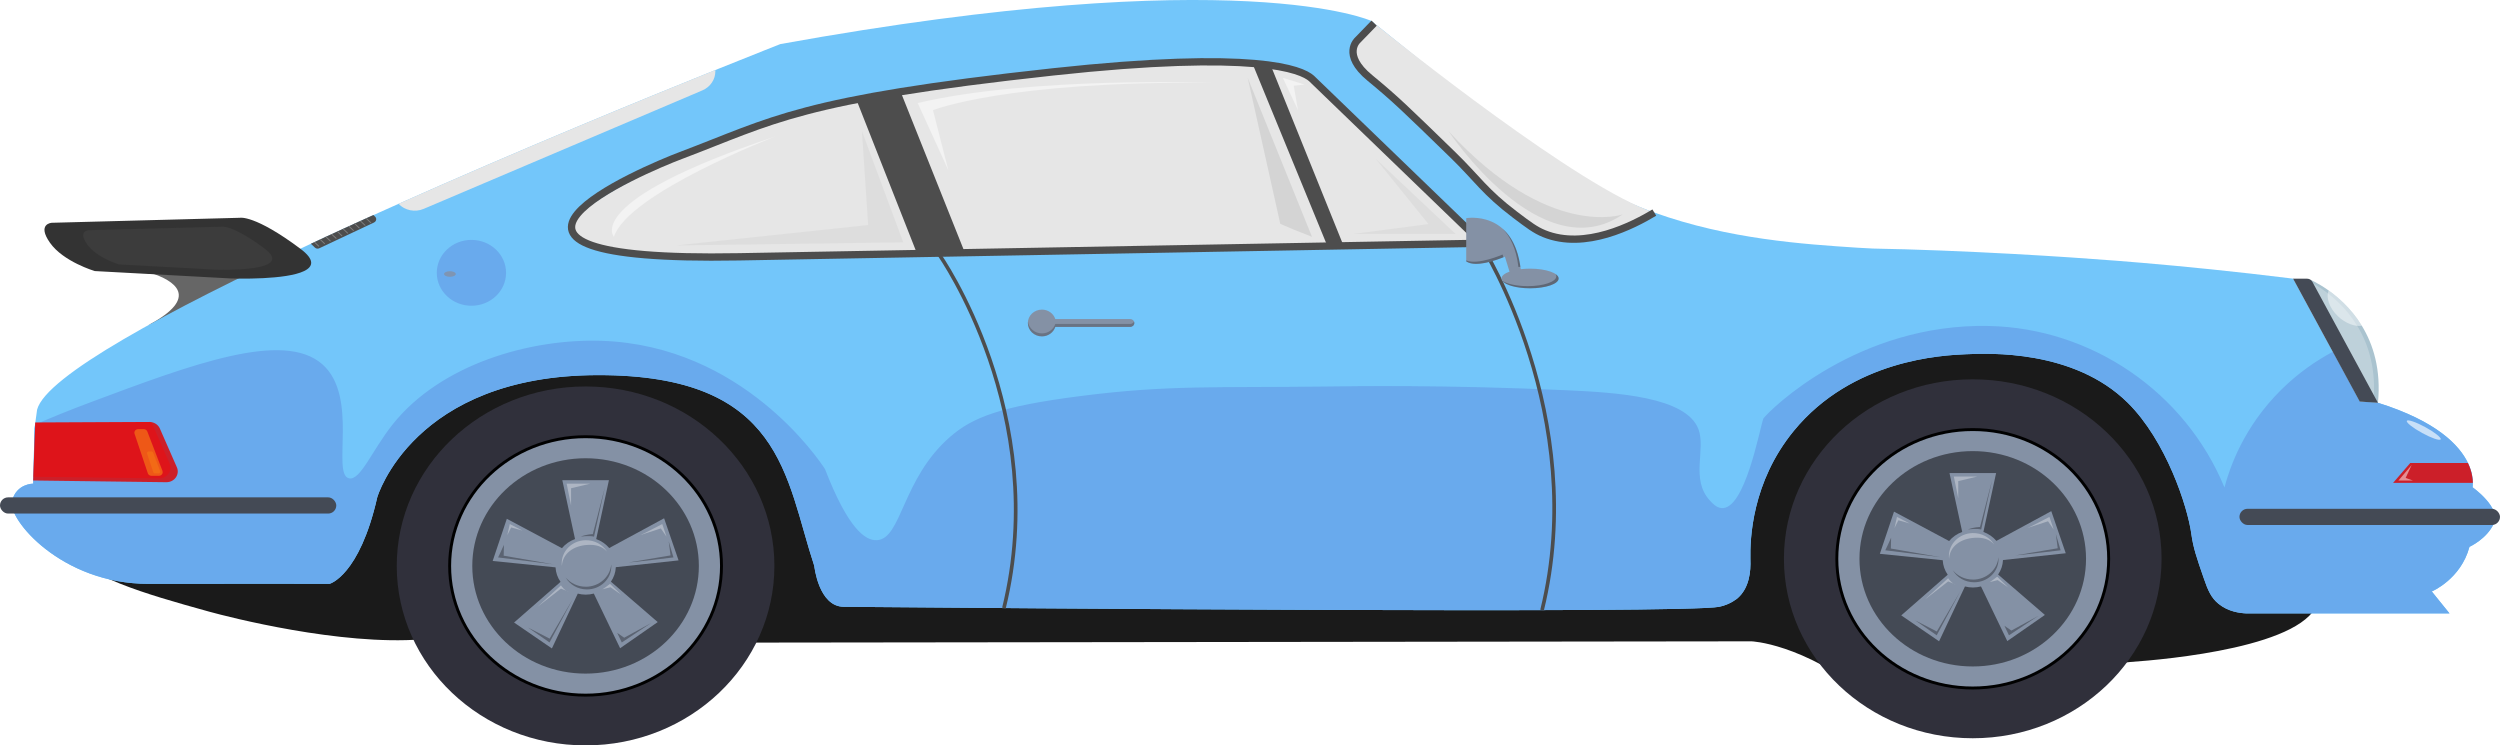 <?xml version="1.0" encoding="UTF-8"?>
<svg id="Layer_2" xmlns="http://www.w3.org/2000/svg" viewBox="0 0 700 208.71">
  <defs>
    <style>
      .cls-1 {
        stroke: #000;
        stroke-width: .82px;
      }

      .cls-1, .cls-2, .cls-3 {
        fill: #8491a5;
      }

      .cls-1, .cls-4, .cls-5 {
        stroke-miterlimit: 10;
      }

      .cls-6 {
        opacity: .29;
      }

      .cls-7, .cls-8 {
        fill: #444a55;
      }

      .cls-9 {
        opacity: .45;
      }

      .cls-9, .cls-10, .cls-11, .cls-12, .cls-13, .cls-14 {
        fill: #fff;
      }

      .cls-10 {
        opacity: .63;
      }

      .cls-15, .cls-16 {
        fill: #4d4d4d;
      }

      .cls-11 {
        opacity: .5;
      }

      .cls-12 {
        opacity: .49;
      }

      .cls-17 {
        opacity: .74;
      }

      .cls-17, .cls-18 {
        fill: #edaf22;
      }

      .cls-19 {
        fill: #aac3cf;
      }

      .cls-8, .cls-20 {
        opacity: .64;
      }

      .cls-2 {
        opacity: .81;
      }

      .cls-21 {
        fill: #69aaed;
      }

      .cls-22 {
        opacity: .21;
      }

      .cls-23 {
        fill: #666;
      }

      .cls-24 {
        fill: #cc1f29;
      }

      .cls-25 {
        fill: #73c6fa;
      }

      .cls-4 {
        stroke-width: 1.03px;
      }

      .cls-4, .cls-5 {
        fill: none;
        stroke: #4d4d4d;
      }

      .cls-26 {
        fill: #30303b;
      }

      .cls-5 {
        stroke-width: 2.05px;
      }

      .cls-27 {
        fill: #333;
      }

      .cls-28 {
        fill: #1a1a1a;
      }

      .cls-16, .cls-29 {
        opacity: .36;
      }

      .cls-13 {
        opacity: .33;
      }

      .cls-29 {
        fill: red;
      }

      .cls-30 {
        opacity: .1;
      }

      .cls-31 {
        opacity: .04;
      }

      .cls-32 {
        fill: gray;
      }

      .cls-14 {
        opacity: .24;
      }

      .cls-33 {
        opacity: .08;
      }

      .cls-34 {
        fill: #e6e6e6;
      }
    </style>
  </defs>
  <g id="Layer_1-2" data-name="Layer_1">
    <g>
      <path class="cls-23" d="M69.58,77.38l-2.81,7.05-25.18,6.57c14.67-7.82,7.24-12.51.43-14.63l19.92,1.08s3.6.14,7.64-.07Z"/>
      <path class="cls-19" d="M665.83,112.78l-5.23-4.19-16.13-29.23,1.89-1.28s2.47.98,5.67,3.26c.44.31.9.66,1.38,1.03,1.8,1.43,3.75,3.24,5.56,5.5.82,1.02,1.61,2.13,2.34,3.34,3.22,5.26,5.42,12.31,4.52,21.57Z"/>
      <path class="cls-14" d="M664.53,112.79l-5.23-4.19-16.13-29.23,1.89-1.28s2.47.98,5.67,3.26c.44.31.9.66,1.38,1.03,1.8,1.43,3.75,3.24,5.56,5.5.82,1.02,1.61,2.13,2.34,3.34,3.22,5.26,5.42,12.31,4.52,21.57Z"/>
      <path class="cls-28" d="M59.82,146.66l-27.01-5.05c-.3-.06-.6-.1-.91-.14-4.07-.45-32.35-3.18-16.65,11.06,10.39,9.41,24.28,13.45,43.31,18.73,5.57,1.54,36.72,9.55,59.63,7.75.35-.03.7-.04,1.05-.04l89.52.96,281.65-.36s13.92.46,32.86,15.28c16.73,13.1,59.26-4.25,68.94-8.47,1.33-.58,2.75-.92,4.21-1.02,9.99-.69,50.29-4.26,52.73-17.45,2.36-12.77-41.54-61.82-54.92-76.41-2.39-2.61-5.89-4.06-9.53-3.97l-79.09,2.1c-5.02.13-9.45,3.18-11.14,7.68l-9.63,25.54-8.19,22.38c-1.75,4.79-6.58,7.94-11.91,7.78l-217.36-6.53c-3.82-.11-7.37-1.93-9.57-4.89l-32.24-43.31c-2.24-3-5.84-4.82-9.71-4.9l-81.07-1.6c-4.93-.1-9.44,2.64-11.43,6.94l-19.52,42.33c-2.07,4.48-6.86,7.24-11.99,6.91l-3.44-.22c-.25-.02-.5-.04-.75-.07l-7.07-.88c-.26-.03-.52-.07-.78-.12Z"/>
      <g id="teker">
        <g>
          <ellipse class="cls-26" cx="552.37" cy="156.46" rx="52.87" ry="50.25"/>
          <ellipse class="cls-1" cx="552.37" cy="156.46" rx="38.06" ry="36.18"/>
          <ellipse class="cls-7" cx="552.37" cy="156.46" rx="31.72" ry="30.15"/>
          <path class="cls-3" d="M560.82,156.81l17.59-1.9-4.05-11.79-15.37,8.33c-.94-1.12-2.2-1.99-3.64-2.51l3.56-16.48h-13.05l3.56,16.48c-1.46.52-2.73,1.41-3.67,2.55l-15.43-8.23-3.96,11.81,17.6,1.79c.08,1.5.58,2.89,1.4,4.06l-13.01,11.39,10.59,7.25,7.25-15.35c.71.18,1.45.29,2.22.29s1.55-.11,2.27-.3l7.36,15.3,10.53-7.32-13.1-11.31c.81-1.18,1.31-2.57,1.37-4.07Z"/>
          <g class="cls-20">
            <polygon class="cls-7" points="536.24 173.7 542.28 177.89 548.85 165.62 542.3 176.81 536.24 173.7"/>
          </g>
          <path class="cls-8" d="M561.24,175.22c.07.21,1.27,2.67,1.27,2.67l8.21-5.44-7.54,4.11-1.94-1.35Z"/>
          <g class="cls-20">
            <path class="cls-7" d="M564.37,155.5c.9,0,12.61-1.42,12.61-1.42l-1.34-4.54.52,3.97-11.79,1.99Z"/>
          </g>
          <path class="cls-8" d="M529.52,150.53c-.07.28-1.64,3.55-1.64,3.55l15.52,1.94-13.96-2.43.07-3.05Z"/>
          <g class="cls-20">
            <path class="cls-7" d="M551.01,148.26s2.39-.35,3.73,0l3.06-13.9-3.4,13.19s-1.8.03-3.4.71Z"/>
          </g>
          <path class="cls-8" d="M552.42,162.28c-2.28,0-4.32-1.02-5.63-2.6,1.16,2,3.4,3.36,5.98,3.36,3.76,0,6.82-2.9,6.82-6.48,0-.18-.01-.36-.03-.54-.29,3.51-3.37,6.27-7.14,6.27Z"/>
          <path class="cls-13" d="M552.87,150.58c2.28-.14,4.15.33,5.51,1.88-1.22-1.97-3.5-3.27-6.07-3.2-3.76.1-6.73,3.08-6.62,6.66,0,.18.02.36.05.54.19-3.51,3.29-5.65,7.14-5.88Z"/>
          <polygon class="cls-13" points="530.45 147.85 531.15 144.73 534.73 146.58 531.55 145.68 530.45 147.85"/>
          <polygon class="cls-13" points="547.07 133.43 548.31 139.53 548.31 134.71 553.64 133.43 547.07 133.43"/>
          <path class="cls-13" d="M567.62,147.85c.65-.19,6.22-3.12,6.22-3.12l1.19,3.53-1.59-2.3-5.82,1.89Z"/>
          <path class="cls-13" d="M556.92,163.04c.15.14,2.29-1.56,2.29-1.56l3.13,3.03-2.99-2.08-2.44.62Z"/>
          <path class="cls-13" d="M545.48,161.9s1,1.56,2.19,1.8l-2.19-.9-6.57,5.11,6.57-6.01Z"/>
        </g>
        <g>
          <ellipse class="cls-26" cx="163.96" cy="158.46" rx="52.87" ry="50.25"/>
          <ellipse class="cls-1" cx="163.96" cy="158.46" rx="38.06" ry="36.18"/>
          <ellipse class="cls-7" cx="163.96" cy="158.46" rx="31.72" ry="30.15"/>
          <path class="cls-3" d="M172.41,158.81l17.59-1.9-4.05-11.79-15.37,8.33c-.94-1.12-2.2-1.99-3.64-2.51l3.56-16.48h-13.05l3.56,16.48c-1.46.52-2.73,1.41-3.67,2.55l-15.43-8.23-3.96,11.81,17.6,1.79c.08,1.5.58,2.89,1.4,4.06l-13.01,11.39,10.59,7.25,7.25-15.35c.71.18,1.45.29,2.22.29s1.55-.11,2.27-.3l7.36,15.3,10.53-7.32-13.1-11.31c.81-1.18,1.31-2.57,1.37-4.07Z"/>
          <g class="cls-20">
            <polygon class="cls-7" points="147.82 175.7 153.87 179.89 160.44 167.62 153.89 178.81 147.82 175.7"/>
          </g>
          <path class="cls-8" d="M172.83,177.22c.07.21,1.27,2.67,1.27,2.67l8.21-5.44-7.54,4.11-1.94-1.35Z"/>
          <g class="cls-20">
            <path class="cls-7" d="M175.96,157.5c.9,0,12.61-1.42,12.61-1.42l-1.34-4.54.52,3.97-11.79,1.99Z"/>
          </g>
          <path class="cls-8" d="M141.11,152.53c-.07.28-1.64,3.55-1.64,3.55l15.52,1.94-13.96-2.43.07-3.05Z"/>
          <g class="cls-20">
            <path class="cls-7" d="M162.6,150.26s2.39-.35,3.73,0l3.06-13.9-3.4,13.19s-1.8.03-3.4.71Z"/>
          </g>
          <path class="cls-8" d="M164,164.28c-2.28,0-4.32-1.02-5.63-2.6,1.16,2,3.4,3.36,5.98,3.36,3.76,0,6.82-2.9,6.82-6.48,0-.18-.01-.36-.03-.54-.29,3.51-3.37,6.27-7.14,6.27Z"/>
          <path class="cls-13" d="M164.46,152.58c2.28-.14,4.15.33,5.51,1.88-1.22-1.97-3.5-3.27-6.07-3.2-3.76.1-6.73,3.08-6.62,6.66,0,.18.02.36.05.54.19-3.51,3.29-5.65,7.14-5.88Z"/>
          <polygon class="cls-13" points="142.04 149.85 142.74 146.73 146.32 148.58 143.13 147.68 142.04 149.85"/>
          <polygon class="cls-13" points="158.66 135.43 159.9 141.53 159.9 136.71 165.23 135.43 158.66 135.43"/>
          <path class="cls-13" d="M179.21,149.85c.65-.19,6.22-3.12,6.22-3.12l1.19,3.53-1.59-2.3-5.82,1.89Z"/>
          <path class="cls-13" d="M168.51,165.04c.15.14,2.29-1.56,2.29-1.56l3.13,3.03-2.99-2.08-2.44.62Z"/>
          <path class="cls-13" d="M157.07,163.9s1,1.56,2.19,1.8l-2.19-.9-6.57,5.11,6.57-6.01Z"/>
        </g>
      </g>
      <ellipse class="cls-30" cx="301.99" cy="91.27" rx="16.88" ry="6.13"/>
      <path class="cls-30" d="M427.7,76c-2.58,0-4.88.46-6.43,1.19-.77-2.28-1.99-3.77-3.27-3.69-1.96.11-3.33,3.79-3.05,8.21.28,4.42,1.68,6.36,3.64,6.25,1.87-.11,3.61-1.91,3.49-6.06,1.49.54,3.46.87,5.63.87,4.66,0,8.44-1.51,8.44-3.38s-3.78-3.38-8.44-3.38Z"/>
      <path class="cls-18" d="M232.24,24.12s-12.45,10.05-4.56,11.38,59.96-9.73,61.01-9.82,72.48-3.85,72.48-3.85l23.46,20.67,28.06,24.97s-3-5.69-5.1-10.11-35.23-38.93-35.23-38.93c0,0-18.41-19.26-126.25,2.32,0,0-8.59.82-13.85,3.37Z"/>
      <g>
        <path class="cls-25" d="M698.32,146.49c-1.95,4.42-6.87,6.62-6.87,6.62-2.41,9.08-10.55,12.5-10.55,12.5l4.96,6.14h-56.94c-1.77-.08-5.04-.48-7.75-2.7-2.03-1.67-2.94-3.7-4.12-7.16-1.97-5.68-2.95-8.53-3.47-12.36-1.03-7.65-7.06-26.13-17.83-36.78-15.11-14.91-38.92-13.85-45.38-13.56-6.39.29-31.71,1.43-48.1,21.44-11.8,14.4-12.27,30.39-12.16,35.89.16,3.62-.35,8.1-3.54,10.94,0,0-2.01,1.79-5.18,2.44-9.63,1.97-203.7.36-245.09,0-7.1,0-8.3-11.44-8.3-11.44-8.17-24.7-8.73-53.47-60.53-53.43-51.81.04-61.83,34.19-61.83,34.19-5.01,22.06-13.36,24.25-13.36,24.25,0,0-26.18-.07-50.69,0-24.5.07-39.55-18.25-38.24-23.19,1.29-4.94,5.94-4.85,5.94-4.85l.37-15.44.16-1.11.07-.57.5-3.62c2.47-9.37,36.68-27.79,76.67-46.44,5.74-2.68,11.6-5.37,17.51-8.03,2.33-1.05,4.65-2.09,6.99-3.13.01-.01.03-.01.04-.02,34.01-15.17,68.44-29.3,88.7-37.46.26-.11.53-.22.78-.32,10.84-4.37,17.42-6.95,17.42-6.95,128.85-23.29,165.51-6.47,165.51-6.47,0,0,.26.21.76.61,37.19,30.08,55.93,44.97,78.46,53.04,20.85,7.47,41.71,8.84,56.94,9.84,7.2.48,6.02.11,23.15.78,28.75,1.14,49.95,2.89,56.82,3.48,11.19.96,25.43,2.35,41.95,4.4l11.11,20.48,7.55,13.93,5.1.35c16.48,5.16,22.81,11.9,25.19,16.86,1.14,2.39,1.37,4.37,1.37,5.56,0,.79-.09,1.23-.09,1.23,0,0,7.97,5.65,6.03,10.06Z"/>
        <path id="gövde-gölge" class="cls-21" d="M698.32,146.49c-1.95,4.42-6.87,6.62-6.87,6.62-2.41,9.08-10.55,12.5-10.55,12.5l4.96,6.14h-56.94c-1.77-.08-5.04-.48-7.75-2.7-2.03-1.67-2.94-3.7-4.12-7.16-1.97-5.68-2.95-8.53-3.47-12.36-1.03-7.65-7.06-26.13-17.83-36.78-15.11-14.91-38.92-13.85-45.38-13.56-6.39.29-31.71,1.43-48.1,21.44-11.8,14.4-12.27,30.39-12.16,35.89.16,3.62-.35,8.1-3.54,10.94,0,0-2.01,1.79-5.18,2.44-9.63,1.97-203.7.36-245.09,0-7.1,0-8.3-11.44-8.3-11.44-8.17-24.7-8.73-53.47-60.53-53.43-51.81.04-61.83,34.19-61.83,34.19-5.01,22.06-13.36,24.25-13.36,24.25,0,0-26.18-.07-50.69,0-24.5.07-39.55-18.25-38.24-23.19,1.29-4.94,5.94-4.85,5.94-4.85l.37-15.44.16-1.11c4.68-2.02,9.85-4.12,15.44-6.21,28.71-10.74,54.12-20.24,65-10.67,10.31,9.08,2.48,30.83,7.48,31.93,3.15.7,6.48-7.88,12.16-15.04,13.49-17,38.7-24.14,58.62-23.46,39.36,1.34,60.79,33.29,62.48,35.91,6.52,16.83,11.32,20.06,14.5,19.91,7.01-.32,6.99-17.2,20.57-28.97,6.23-5.39,13.91-8.5,36.48-11.39,24.62-3.15,37.69-2.28,68.27-2.66,8.47-.11,34.12-.51,67.85,1.04,13.77.63,33.47,1.79,36.89,10.89,2.16,5.73-2.34,14.05,3.28,20.07.83.89,1.76,1.86,3.12,2.02,6.59.75,10.71-22.05,11.78-25.07,1.87-2.48,26.46-26.72,63.19-25.91,28.75.63,54.91,18.49,65.92,45.21,1.48-5.57,5.36-16.94,15.91-27.37,4.67-4.62,9.66-8.06,14.42-10.61l7.55,13.93,5.1.35c16.48,5.16,22.81,11.9,25.19,16.86,1.14,2.39,1.37,4.37,1.37,5.56,0,.79-.09,1.23-.09,1.23,0,0,7.97,5.65,6.03,10.06Z"/>
      </g>
      <path id="arkafar" class="cls-24" d="M46.58,135.02l-37.29-.48.04-1.05.54-15.18,31.96-.16c.15,0,.29.01.43.03,1.1.13,2.06.82,2.5,1.81l4.77,10.87c.87,1.99-.68,4.18-2.96,4.16Z"/>
      <path id="arkas" class="cls-17" d="M45.5,131.88l-4.25-11.06c-.15-.39-.55-.66-.99-.66h-1.58c-.71,0-1.22.66-1,1.3l3.71,11.06c.14.41.54.7,1,.7h2.11c.73,0,1.24-.69.99-1.34Z"/>
      <g id="tamponlar">
        <rect class="cls-7" x="0" y="139.26" width="94.16" height="4.54" rx="2.27" ry="2.27"/>
        <rect class="cls-7" x="627.05" y="142.46" width="72.95" height="4.54" rx="2.27" ry="2.27"/>
      </g>
      <path class="cls-7" d="M642.06,78.02h3.84c.67,0,1.27.35,1.58.92l18.35,33.85-5.11-.35-18.66-34.41Z"/>
      <path class="cls-3" d="M316.46,89.34h-20.97c-.5-1.53-1.98-2.65-3.75-2.65-2.18,0-3.94,1.68-3.94,3.75s1.77,3.75,3.94,3.75c1.77,0,3.25-1.12,3.75-2.65h20.97c.64,0,1.16-.49,1.16-1.1s-.52-1.1-1.16-1.1Z"/>
      <path class="cls-22" d="M316.46,90.7h-20.97c-.5,1.53-1.98,2.65-3.75,2.65-2.03,0-3.68-1.46-3.9-3.33-.02.14-.04.27-.04.42,0,2.07,1.77,3.75,3.94,3.75,1.77,0,3.25-1.12,3.75-2.65h20.97c.64,0,1.16-.49,1.16-1.1,0-.15-.03-.29-.09-.42-.17.4-.58.68-1.07.68Z"/>
      <g id="camlar">
        <path class="cls-34" d="M463.21,59.52c-30.22,14.95-38.99.61-38.99.61,0,0-32.73-31.78-40.67-38.33-7.95-6.56-3.4-10.56-3.4-10.56l4.61-4.76c6.81,5.5,57.69,46.24,78.46,53.04Z"/>
        <path class="cls-5" d="M463.21,59.52c-5.84,3.52-19.4,10.57-30.83,5.91-2.49-1.01-4.38-2.44-8.16-5.3-8.47-6.39-10.62-10.16-17.36-16.71-13.46-13.07-15.97-15.56-23.32-21.62-7.95-6.56-3.4-10.56-3.4-10.56,1.54-1.59,3.07-3.17,4.61-4.76"/>
        <g>
          <path class="cls-34" d="M415.19,68.16l-.31-.21-47.41-45.75c-.08-.08-.16-.16-.26-.25-2.82-2.49-15.52-8.02-72.39-1.82-71.31,7.78-93.99,17.56-103.81,23.33s-72.23,30.05,15.9,28.44l205.65-3.75h2.63Z"/>
          <path class="cls-5" d="M415.19,68.16l-.31-.21-47.41-45.75c-.08-.08-.16-.16-.26-.25-2.82-2.49-15.52-8-72.39-1.82-71.15,7.74-78.22,13.61-104.16,23.4-10.73,4.05-71.87,29.98,16.26,28.38l205.65-3.75h2.63Z"/>
        </g>
        <polygon class="cls-15" points="239.91 28.22 252.18 25.72 270.42 71.39 256.92 71.39 239.91 28.22"/>
        <polygon class="cls-15" points="350.73 17.89 355.64 17.89 376.16 68.72 371.6 68.72 350.73 17.89"/>
        <path class="cls-34" d="M200.3,19.97c0,2.22-1.34,4.36-3.64,5.34l-78.02,33.17c-2.45,1.05-5.3.44-7.05-1.41,34.01-15.17,68.44-29.3,88.7-37.46.01.12.01.24.01.36Z"/>
      </g>
      <path class="cls-24" d="M692.39,135.2h-22.32l4.8-5.56h16.15c.32.66.57,1.3.75,1.89.01.02.01.04.02.06.34,1.06.49,1.97.56,2.72h0c.03.34.04.64.04.89Z"/>
      <path id="far-s-gölge" class="cls-17" d="M44.85,131.91l-1.99-5.19c-.07-.19-.26-.31-.46-.31h-.74c-.33,0-.57.31-.47.61l1.74,5.19c.07.19.26.33.47.33h.99c.34,0,.58-.32.46-.63Z"/>
      <path id="far-gölge" class="cls-29" d="M44.54,133.93l-35.2-.44.54-15.18,31.96-.16c.15,0,.29.01.43.03.19.22.35.46.46.73l4.77,10.87c.87,1.99-.68,4.18-2.96,4.15Z"/>
      <path class="cls-9" d="M661.31,91.21c-1.98.3-4.59-.67-6.7-2.67-2.43-2.33-3.42-5.28-2.57-7.2.44.31.9.66,1.38,1.03,1.8,1.43,3.75,3.24,5.56,5.5.82,1.02,1.61,2.13,2.34,3.34Z"/>
      <polygon class="cls-12" points="675.28 130.18 671.56 134.54 675.6 134.54 673.58 133.82 675.28 130.18"/>
      <polygon class="cls-33" points="362.25 64.29 367.36 66.31 349.36 21.79 349.36 21.79 358.48 62.68 362.25 64.29"/>
      <polygon class="cls-31" points="378.84 65.51 407.57 65.51 385.13 44.38 399.97 62.74 378.84 65.51"/>
      <polygon class="cls-11" points="363.44 30.85 359.18 21.79 365.31 23.68 362.25 24.01 363.44 30.85"/>
      <polygon class="cls-31" points="189.26 68.72 252.91 67.85 241.34 36.73 243.09 63.01 189.26 68.72"/>
      <path class="cls-11" d="M171.9,66.33s-9.12-9.98,45.24-28.15c0,0-41.38,15.96-45.24,28.15Z"/>
      <path class="cls-11" d="M256.95,28.85l8.59,18.83-4.3-16.83s20.25-8.17,77.94-7.67c0,0-50.5-1.83-82.24,5.67Z"/>
      <ellipse class="cls-21" cx="132" cy="76.39" rx="9.7" ry="9.22"/>
      <ellipse class="cls-2" cx="125.98" cy="76.72" rx="1.64" ry=".78"/>
      <path class="cls-27" d="M73.74,77.88c-4.89.25-9.24.08-9.24.08l-24.1-1.31-13.86-.75s-8.82-2.61-12.55-7.93c-3.73-5.31.48-5.59.48-5.59.31,0,52.68-1.4,52.68-1.4,0,0,4.13-.93,16.97,8.68,8.15,6.09-1.91,7.79-10.38,8.22Z"/>
      <path class="cls-16" d="M66.76,75.44c-3.46.18-6.55.06-6.55.06l-17.08-.93-9.83-.53s-6.25-1.85-8.9-5.62c-2.64-3.76.34-3.96.34-3.96.22,0,37.34-.99,37.34-.99,0,0,2.92-.66,12.03,6.15,5.77,4.31-1.35,5.52-7.35,5.82Z"/>
      <path class="cls-15" d="M104.76,62.29l-15.37,7.23c-.4.19-.89.11-1.21-.19l-1.14-1.08c.29-.14.58-.27.87-.4.08-.05.17-.08.25-.12.18-.09.36-.17.55-.26.07-.04.16-.07.24-.11.18-.09.37-.17.56-.26.08-.04.17-.08.25-.11.18-.09.37-.18.55-.26.08-.04.17-.08.25-.12.18-.08.37-.17.55-.26.08-.03.17-.07.25-.11.19-.09.38-.17.56-.26.08-.04.17-.08.25-.11.18-.09.37-.17.55-.26.08-.04.17-.07.25-.11.18-.09.37-.17.55-.26.08-.04.18-.08.26-.11.19-.09.37-.18.56-.26.08-.04.16-.08.24-.11.19-.09.37-.18.56-.26.08-.04.17-.08.25-.11.19-.09.37-.17.55-.26.08-.04.17-.08.25-.11.19-.09.37-.17.56-.26.08-.04.17-.08.25-.11.19-.09.37-.17.56-.26.08-.04.17-.08.25-.11.19-.09.37-.17.56-.25.08-.05.17-.09.25-.12.18-.09.37-.17.55-.25.08-.04.17-.08.25-.12.19-.08.37-.17.56-.25.08-.04.16-.08.24-.12.19-.08.38-.16.57-.25.08-.04.17-.08.25-.11.19-.09.37-.17.56-.25.08-.04.16-.08.24-.12.19-.08.37-.17.56-.25.08-.04.17-.08.25-.12.18-.08.37-.16.56-.25.08-.03.17-.07.25-.11.36-.16.73-.33,1.08-.49l.48.46c.52.49.37,1.3-.27,1.61Z"/>
      <path class="cls-32" d="M89.33,69.02c-.05.05-.14.05-.18,0l-1.23-1.17c.08-.05.17-.08.25-.12l1.16,1.11c.05.05.05.13,0,.18Z"/>
      <path class="cls-32" d="M90.95,68.29c-.05.05-.13.05-.18,0l-1.25-1.19c.08-.04.17-.08.25-.11l1.18,1.12c.05.05.05.13,0,.18Z"/>
      <path class="cls-32" d="M92.58,67.56c-.05.05-.14.05-.19,0l-1.27-1.21c.08-.03.17-.07.25-.11l1.21,1.14s.04.13,0,.18Z"/>
      <path class="cls-32" d="M94.2,66.83c-.05.05-.14.05-.19,0l-1.28-1.22c.08-.04.17-.07.25-.11l1.22,1.15c.05.05.05.13,0,.18Z"/>
      <path class="cls-32" d="M95.82,66.1c-.05.05-.14.05-.19,0l-1.28-1.23c.08-.04.16-.08.24-.11l1.23,1.16c.05.05.05.13,0,.18Z"/>
      <path class="cls-32" d="M97.44,65.37c-.05.05-.14.05-.19,0l-1.3-1.24c.08-.04.17-.08.25-.11l1.24,1.18c.05.04.05.12,0,.17Z"/>
      <path class="cls-32" d="M99.06,64.64c-.05.05-.14.05-.18,0l-1.32-1.25c.08-.04.17-.08.25-.11l1.24,1.19c.05.04.05.12,0,.17Z"/>
      <path class="cls-32" d="M100.68,63.91c-.05.05-.13.05-.18,0l-1.33-1.25c.08-.04.17-.08.25-.12l1.25,1.2c.05.05.05.12,0,.17Z"/>
      <path class="cls-32" d="M102.31,63.18c-.05.05-.14.05-.19,0l-1.33-1.26c.08-.04.17-.08.25-.11l1.26,1.2s.04.13,0,.17Z"/>
      <path class="cls-32" d="M103.93,62.46c-.05.04-.14.04-.19,0l-1.34-1.27c.08-.04.17-.08.25-.12l1.27,1.21c.05.05.05.13,0,.18Z"/>
      <ellipse class="cls-10" cx="678.63" cy="120.41" rx=".93" ry="5.4" transform="translate(247.33 658.01) rotate(-61.32)"/>
      <path class="cls-4" d="M263.04,71.39s31.38,44.54,18.06,98.88"/>
      <path class="cls-4" d="M414.85,68.72s30.26,47.79,16.93,102.12"/>
      <path class="cls-3" d="M428.42,75.22c-.92,0-1.79.06-2.61.15-1.98-16.7-15.27-14.28-15.27-14.28v12.09c3.02,2.16,10.83-1.32,10.83-1.32l1.29,4.2c-1.38.49-2.24,1.17-2.24,1.91,0,1.52,3.58,2.75,8,2.75s8-1.23,8-2.75-3.58-2.75-8-2.75Z"/>
      <g class="cls-6">
        <path d="M420.72,71.26s-6.83,3.04-10.19,1.66v.26c2.62,1.86,8.81-.48,10.43-1.15l-.24-.78Z"/>
        <path d="M425.16,74.76c.18-.02.37-.03.55-.05-.76-5.41-2.74-8.72-5.04-10.73,2.11,2.14,3.86,5.5,4.49,10.78Z"/>
        <path d="M435.55,76.73c.14.2.22.42.22.64,0,1.52-3.58,2.75-8,2.75-3.12,0-5.81-.62-7.13-1.51.83,1.21,4,2.12,7.78,2.12,4.42,0,8-1.23,8-2.75,0-.45-.32-.87-.87-1.24Z"/>
      </g>
      <path class="cls-33" d="M405.6,36.73s25.84,38.98,48.75,23.31c0,0-20.69,7.27-48.75-23.31Z"/>
    </g>
  </g>
</svg>